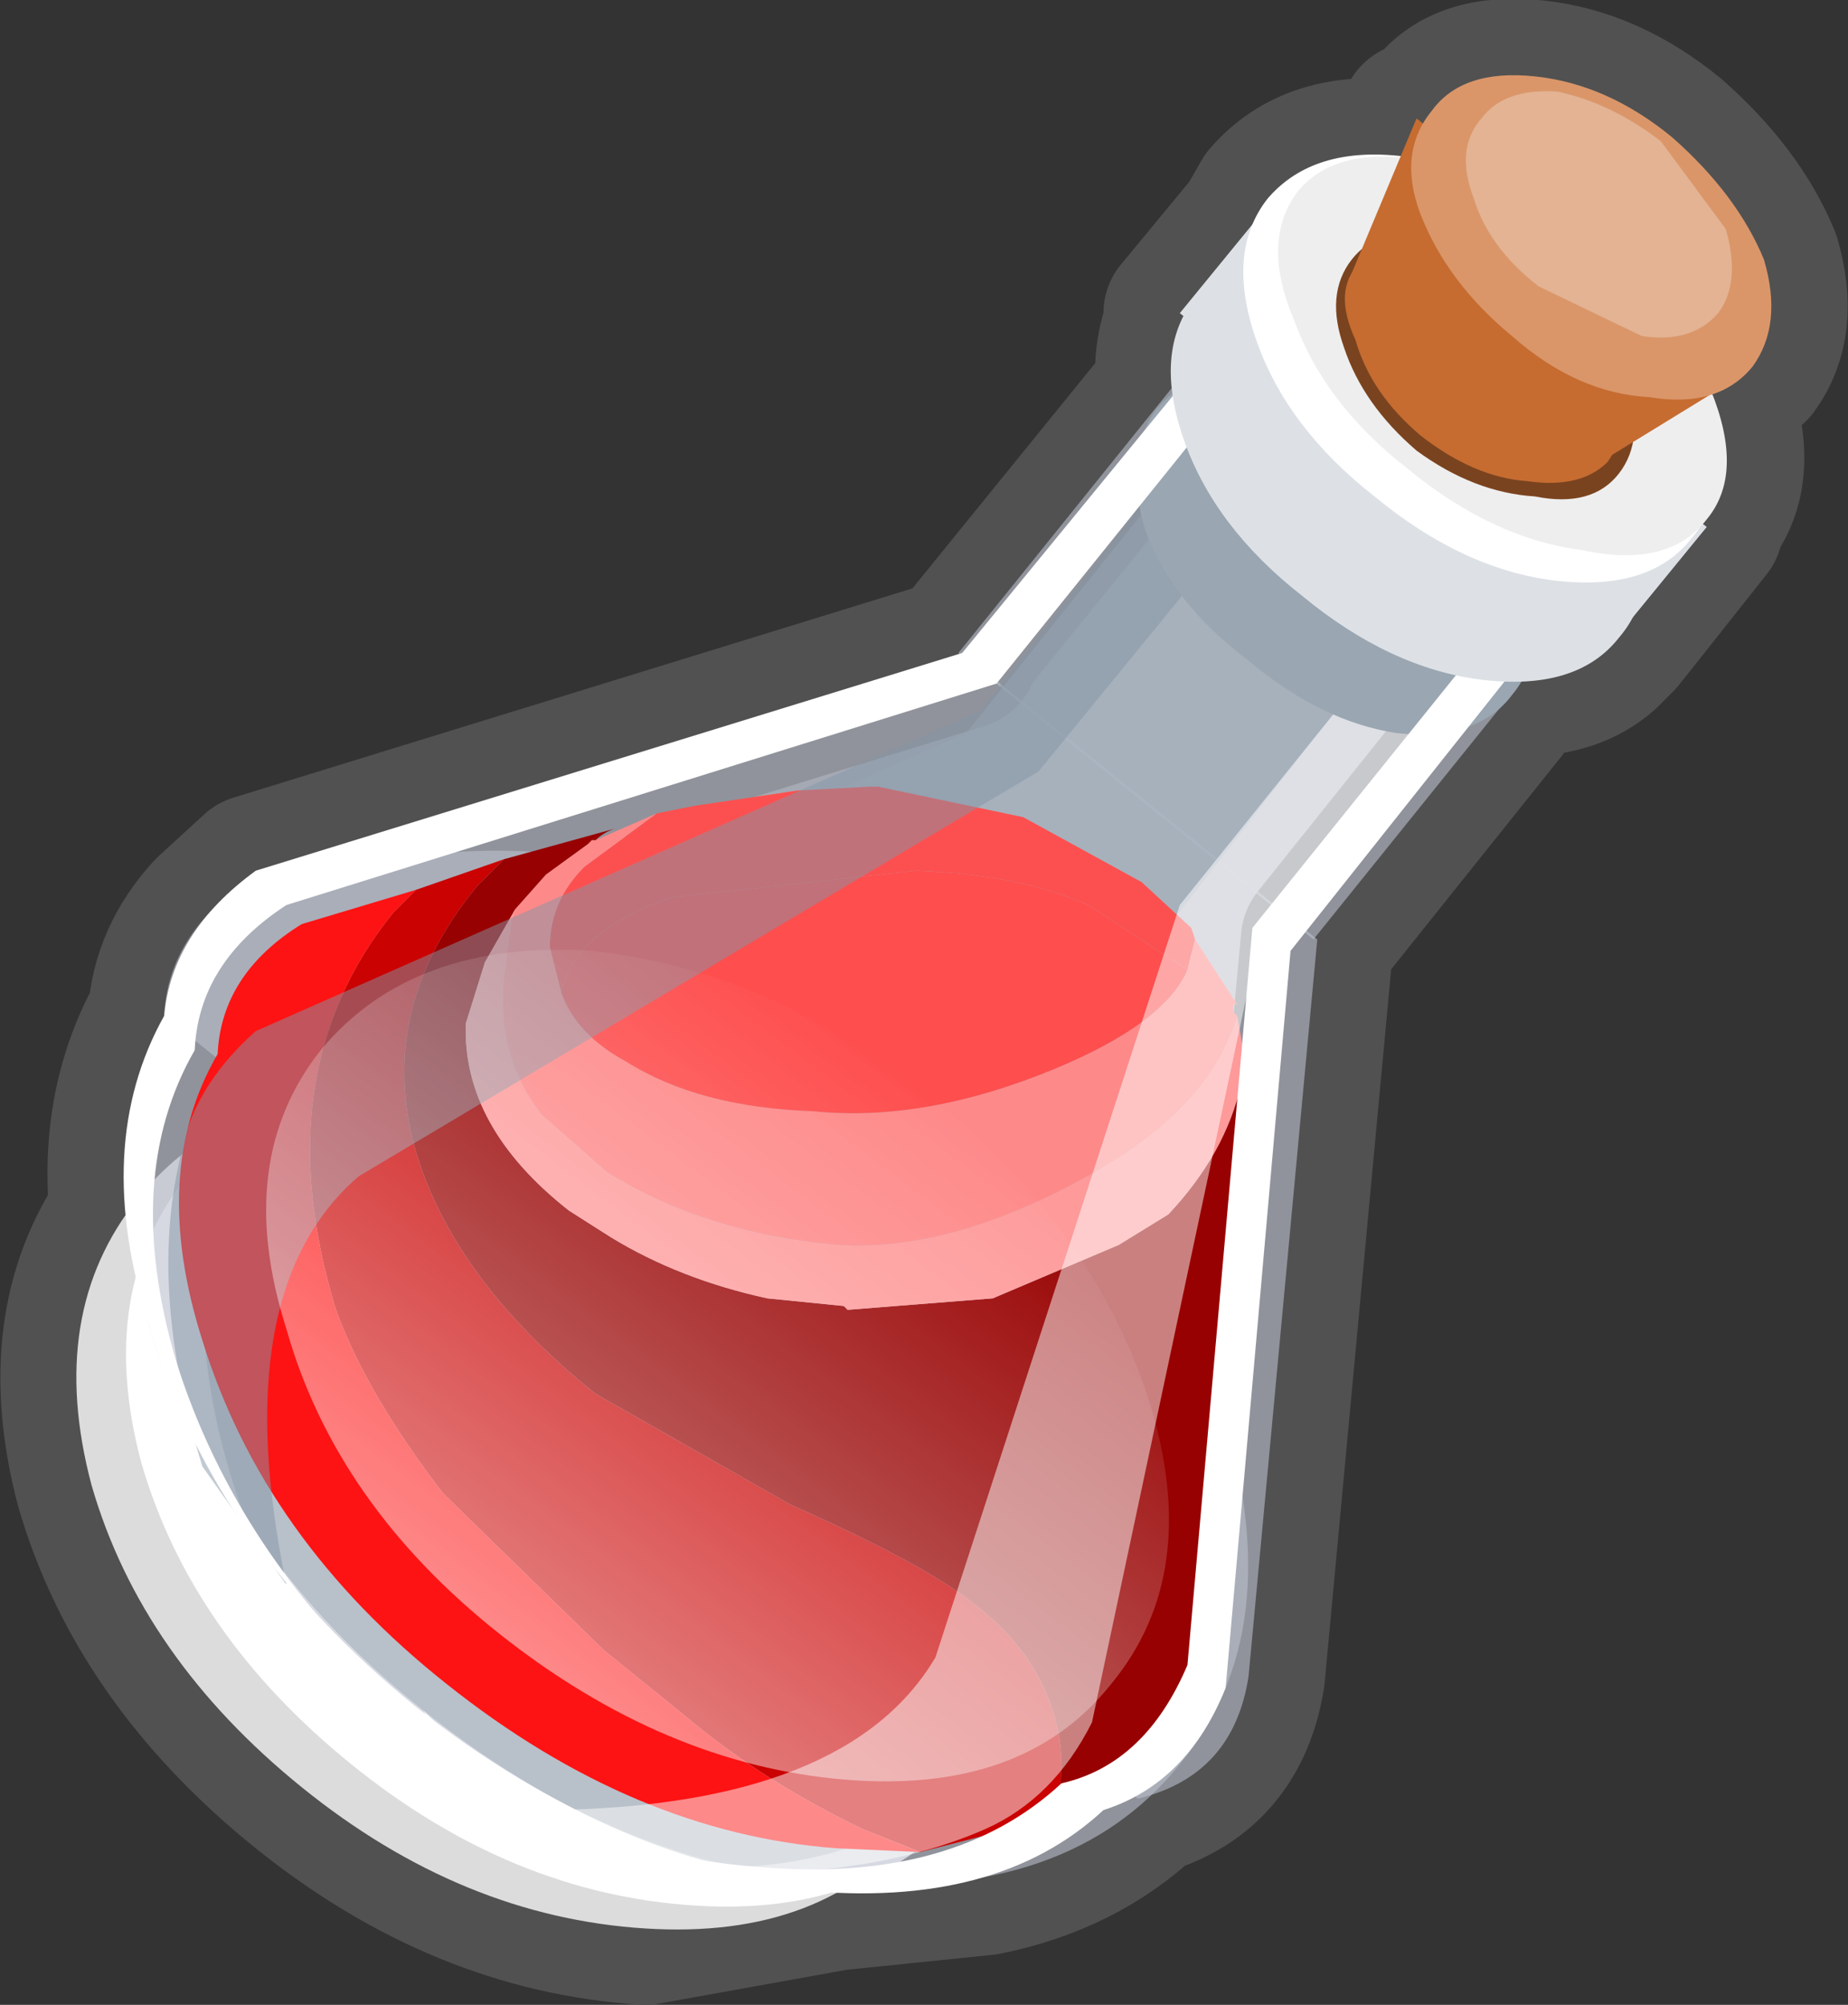 <?xml version="1.0" encoding="UTF-8" standalone="no"?>
<svg xmlns:xlink="http://www.w3.org/1999/xlink" height="26.25px" width="24.2px" xmlns="http://www.w3.org/2000/svg">
  <rect width="100%" height="100%" fill="#333333" stroke="none"/>
  <g transform="matrix(1.0, 0.0, 0.0, 1.0, 1.0, 1.0)">
    <path d="M19.1 7.7 L16.2 11.3 11.55 7.55 14.45 3.95 19.1 7.7" fill="#bac0cd" fill-opacity="0.6" fill-rule="evenodd" stroke="none"/>
    <path d="M4.3 13.3 Q6.7 13.5 8.8 15.2 10.9 16.9 11.55 19.1 12.2 21.4 11.0 22.9 9.8 24.4 7.45 24.25 5.05 24.1 2.95 22.4 0.85 20.7 0.2 18.45 -0.4 16.2 0.8 14.7 2.0 13.2 4.3 13.3" fill="#ffffff" fill-opacity="0.8" fill-rule="evenodd" stroke="none"/>
    <path d="M4.95 13.0 Q7.35 13.2 9.45 14.9 11.55 16.6 12.2 18.8 12.85 21.1 11.65 22.6 10.45 24.1 8.1 23.95 5.7 23.8 3.6 22.1 1.5 20.4 0.85 18.15 0.25 15.9 1.45 14.4 2.65 12.9 4.95 13.0" fill="#ffffff" fill-rule="evenodd" stroke="none"/>
    <path d="M11.5 12.6 Q14.15 14.7 15.0 17.45 15.9 20.35 14.45 22.1 13.0 23.9 10.0 23.65 7.1 23.45 4.45 21.35 1.8 19.2 0.95 16.35 0.15 13.55 1.6 11.75 3.05 10.0 5.95 10.15 8.85 10.45 11.5 12.6" fill="#bac0cd" fill-opacity="0.6" fill-rule="evenodd" stroke="none"/>
    <path d="M16.25 11.3 L15.35 20.95 Q15.15 22.25 13.9 22.55 L1.15 12.3 Q1.2 11.2 2.35 10.45 L11.6 7.55 16.25 11.3" fill="#bac0cd" fill-opacity="0.6" fill-rule="evenodd" stroke="none"/>
    <path d="M15.1 4.3 L17.85 6.55 14.4 11.0 12.4 21.6 Q10.9 23.4 8.55 23.45 6.5 22.95 4.55 21.4 3.1 20.25 2.2 18.85 0.9 15.3 2.75 12.55 L11.65 8.6 15.1 4.3" fill="#a3afba" fill-opacity="0.6" fill-rule="evenodd" stroke="none"/>
    <path d="M7.6 9.65 L8.1 9.55 9.45 9.35 10.4 9.3 10.5 9.3 12.4 9.7 13.95 10.55 14.6 11.15 14.65 11.3 14.55 11.7 13.25 10.85 Q12.35 10.45 11.0 10.4 L7.8 10.75 Q6.5 11.2 6.35 12.0 L6.2 11.4 Q6.2 10.8 6.65 10.35 L7.6 9.65" fill="#fc5050" fill-rule="evenodd" stroke="none"/>
    <path d="M14.65 11.3 L15.2 12.15 15.15 12.15 15.15 12.25 15.2 12.3 Q14.85 13.55 13.15 14.45 11.4 15.4 9.95 15.3 8.25 15.15 6.95 14.35 L6.1 13.6 Q5.5 12.85 5.6 11.8 L5.7 11.05 5.75 10.9 6.15 10.45 6.7 10.05 6.75 10.0 6.8 10.0 7.6 9.65 6.65 10.35 Q6.2 10.8 6.2 11.4 L6.35 12.0 Q6.55 12.55 7.2 12.9 8.15 13.5 9.65 13.55 11.1 13.7 12.8 13.0 14.25 12.4 14.55 11.7 L14.65 11.3" fill="#fe8989" fill-rule="evenodd" stroke="none"/>
    <path d="M6.35 12.0 Q6.5 11.2 7.8 10.75 L11.0 10.4 Q12.35 10.45 13.25 10.85 L14.55 11.7 Q14.25 12.4 12.8 13.0 11.1 13.7 9.65 13.55 8.15 13.5 7.2 12.9 6.55 12.55 6.35 12.0" fill="#fe4e4e" fill-rule="evenodd" stroke="none"/>
    <path d="M12.8 22.8 L11.05 23.25 10.3 22.95 Q8.95 22.3 7.95 21.45 L6.9 20.6 4.8 18.55 Q3.8 17.25 3.4 16.15 2.45 13.05 4.15 10.95 L4.45 10.65 5.6 10.25 5.25 10.6 Q3.85 12.3 4.5 14.25 5.05 15.85 6.8 17.25 L9.35 18.7 Q11.15 19.5 11.75 20.0 12.55 20.6 12.8 21.45 13.0 22.1 12.8 22.8" fill="#ca0202" fill-rule="evenodd" stroke="none"/>
    <path d="M11.05 23.25 L9.95 23.2 Q7.3 23.0 4.85 21.05 2.45 19.15 1.65 16.55 0.95 14.35 1.85 12.8 1.9 11.75 2.95 11.1 L4.45 10.65 4.15 10.95 Q2.45 13.05 3.4 16.15 3.8 17.25 4.8 18.55 L6.9 20.6 7.95 21.45 Q8.95 22.3 10.3 22.95 L11.05 23.25" fill="#fd1313" fill-rule="evenodd" stroke="none"/>
    <path d="M15.25 13.2 L15.3 13.2 14.9 20.7 Q14.7 21.9 13.6 22.2 L12.8 22.8 Q13.0 22.1 12.8 21.45 12.55 20.6 11.75 20.0 11.15 19.5 9.35 18.7 L6.8 17.25 Q5.05 15.85 4.5 14.25 3.85 12.3 5.25 10.6 L5.6 10.25 7.05 9.85 Q6.9 9.9 6.8 10.0 L6.75 10.0 6.7 10.05 6.15 10.45 5.75 10.9 5.35 11.6 5.1 12.4 Q5.05 13.75 6.45 14.85 L7.0 15.2 Q7.9 15.75 9.05 16.0 L10.05 16.1 10.1 16.15 12.0 16.0 13.65 15.3 14.3 14.9 Q15.05 14.1 15.25 13.2" fill="#980101" fill-rule="evenodd" stroke="none"/>
    <path d="M15.2 12.3 L15.3 12.85 15.3 13.05 15.3 13.15 15.25 13.2 Q15.05 14.1 14.3 14.9 L13.65 15.3 12.0 16.0 10.1 16.15 10.05 16.1 9.05 16.0 Q7.9 15.75 7.0 15.2 L6.45 14.85 Q5.05 13.75 5.1 12.4 L5.35 11.6 5.75 10.9 5.7 11.05 5.6 11.8 Q5.5 12.85 6.1 13.6 L6.95 14.35 Q8.25 15.15 9.95 15.3 11.4 15.4 13.15 14.45 14.85 13.55 15.2 12.3" fill="#fe9a9a" fill-rule="evenodd" stroke="none"/>
    <path d="M15.0 4.25 L15.95 5.0 12.6 9.1 3.7 14.4 Q1.95 15.9 2.75 19.75 L1.65 18.2 Q0.95 15.95 1.35 14.2 1.5 13.25 2.35 12.5 L11.85 8.3 15.0 4.25" fill="#8596a5" fill-opacity="0.498" fill-rule="evenodd" stroke="none"/>
    <path d="M15.8 1.45 L21.35 5.9 20.0 7.55 14.45 3.1 15.8 1.45" fill="#dde1e6" fill-rule="evenodd" stroke="none"/>
    <path d="M19.45 2.5 Q20.2 3.05 20.45 3.75 20.7 4.5 20.35 4.95 20.0 5.4 19.25 5.25 18.45 5.2 17.7 4.65 17.0 4.05 16.75 3.3 16.5 2.6 16.85 2.15 17.2 1.7 17.95 1.8 18.75 1.9 19.45 2.5" fill="#c66c31" fill-rule="evenodd" stroke="none"/>
    <path d="M18.7 7.5 L15.45 11.45 13.3 21.55 Q12.8 22.55 11.9 22.95 10.3 23.65 7.9 23.5 L6.2 22.7 Q10.1 22.65 11.25 20.7 L14.45 10.85 17.75 6.75 18.7 7.5" fill="#ffffff" fill-opacity="0.498" fill-rule="evenodd" stroke="none"/>
    <path d="M15.65 3.9 Q16.7 4.0 17.7 4.75 18.65 5.55 18.95 6.55 19.3 7.5 18.8 8.1 18.35 8.7 17.3 8.6 16.3 8.45 15.35 7.65 14.35 6.9 14.0 5.95 13.7 4.95 14.15 4.35 14.65 3.75 15.65 3.9" fill="#9aa6b1" fill-rule="evenodd" stroke="none"/>
    <path d="M15.4 11.15 L18.3 7.55 18.0 7.3 18.05 7.25 18.8 7.8 15.9 11.45 15.05 21.1 Q14.55 22.35 13.45 22.7 12.05 24.0 9.5 23.75 7.05 23.55 4.75 22.05 6.8 23.3 9.0 23.45 11.5 23.65 12.9 22.35 14.0 22.1 14.55 20.8 L15.4 11.15" fill="#ffffff" fill-rule="evenodd" stroke="none"/>
    <path d="M3.95 21.4 L3.75 21.25 3.55 21.1 3.95 21.4" fill="#ffffff" fill-opacity="0.8" fill-rule="evenodd" stroke="none"/>
    <path d="M14.55 3.95 L15.3 4.5 15.2 4.55 14.95 4.35 12.05 7.95 2.75 10.85 Q1.6 11.6 1.55 12.75 0.6 14.4 1.3 16.8 1.95 18.9 3.6 20.65 1.65 18.75 0.95 16.35 0.2 14.0 1.15 12.3 1.25 11.2 2.35 10.4 L11.6 7.55 14.55 3.95" fill="#ffffff" fill-rule="evenodd" stroke="none"/>
    <path d="M4.6 21.5 L4.55 21.4 4.75 21.6 4.6 21.5" fill="#ffffff" fill-opacity="0.8" fill-rule="evenodd" stroke="none"/>
    <path d="M18.8 3.4 Q19.95 4.35 20.35 5.5 20.8 6.65 20.2 7.35 19.65 8.05 18.4 7.9 17.2 7.75 16.05 6.8 14.9 5.9 14.5 4.75 14.1 3.6 14.65 2.9 15.25 2.2 16.45 2.35 17.65 2.5 18.8 3.4" fill="#dde1e6" fill-rule="evenodd" stroke="none"/>
    <path d="M21.3 4.2 Q21.75 5.35 21.15 6.05 20.6 6.75 19.35 6.6 18.15 6.45 17.0 5.5 15.85 4.6 15.45 3.45 15.05 2.3 15.6 1.6 16.2 0.9 17.4 1.05 18.6 1.2 19.75 2.1 20.9 3.05 21.3 4.2" fill="#ffffff" fill-rule="evenodd" stroke="none"/>
    <path d="M21.4 4.1 Q21.85 5.2 21.35 5.8 20.85 6.45 19.7 6.2 18.55 6.05 17.45 5.15 16.35 4.3 15.95 3.2 15.5 2.15 16.0 1.5 16.5 0.9 17.65 1.1 18.75 1.35 19.85 2.2 20.95 3.1 21.4 4.1" fill="#eeeeee" fill-rule="evenodd" stroke="none"/>
    <path d="M19.3 2.75 Q20.05 3.3 20.3 4.0 20.55 4.75 20.2 5.2 19.85 5.65 19.1 5.5 18.3 5.45 17.55 4.9 16.85 4.3 16.6 3.55 16.35 2.85 16.7 2.4 17.05 1.95 17.8 2.05 18.6 2.15 19.3 2.75" fill="#7a431f" fill-rule="evenodd" stroke="none"/>
    <path d="M19.15 2.8 L20.1 3.95 Q20.35 4.65 20.05 5.05 19.7 5.4 19.0 5.3 18.3 5.25 17.6 4.7 16.95 4.15 16.75 3.45 16.45 2.8 16.8 2.45 17.1 2.05 17.85 2.1 18.5 2.25 19.15 2.8" fill="#c66c31" fill-rule="evenodd" stroke="none"/>
    <path d="M16.65 2.7 L17.55 0.55 21.75 3.95 19.55 5.3 16.65 2.7" fill="#c66c31" fill-rule="evenodd" stroke="none"/>
    <path d="M20.9 0.8 Q21.75 1.55 22.1 2.4 22.35 3.25 21.95 3.8 21.5 4.35 20.6 4.2 19.65 4.15 18.8 3.4 17.95 2.7 17.6 1.8 17.3 1.0 17.75 0.45 18.15 -0.1 19.1 0.0 20.05 0.1 20.9 0.8" fill="#da9669" fill-rule="evenodd" stroke="none"/>
    <path d="M20.75 0.85 L21.6 2.0 Q21.8 2.7 21.5 3.1 21.15 3.5 20.5 3.4 L19.15 2.75 Q18.5 2.25 18.3 1.6 18.05 0.95 18.4 0.55 18.7 0.15 19.4 0.2 20.1 0.35 20.75 0.85" fill="#e3b393" fill-rule="evenodd" stroke="none"/>
    <path d="M6.75 11.45 Q9.1 11.7 11.25 13.4 13.35 15.15 14.05 17.35 14.75 19.6 13.55 21.05 12.4 22.5 10.05 22.3 7.7 22.1 5.55 20.4 3.4 18.7 2.75 16.4 2.05 14.2 3.2 12.75 4.4 11.3 6.75 11.45" fill="url(#gradient0)" fill-rule="evenodd" stroke="none"/>
    <path d="M22.1 2.4 Q22.35 3.25 21.95 3.8 L21.45 4.15 Q21.85 5.2 21.35 5.8 L21.3 5.85 21.35 5.9 20.4 7.1 20.2 7.35 20.0 7.55 Q19.6 7.9 18.95 7.9 L18.9 7.95 18.8 8.1 18.65 8.3 16.25 11.3 15.35 20.95 Q15.15 22.2 14.0 22.55 13.15 23.35 11.9 23.6 L9.95 23.8 7.45 24.25 Q5.05 24.1 2.95 22.4 0.85 20.7 0.2 18.45 -0.35 16.35 0.65 14.9 0.5 13.45 1.15 12.3 1.2 11.55 1.75 10.95 L2.35 10.4 11.6 7.55 11.55 7.55 14.35 4.1 Q14.3 3.55 14.5 3.15 L14.45 3.1 15.4 1.95 15.6 1.6 Q16.2 0.9 17.35 1.05 L17.55 0.55 17.65 0.65 17.75 0.45 Q18.15 -0.1 19.1 0.0 20.05 0.1 20.9 0.8 21.75 1.55 22.1 2.4 Z" fill="none" stroke="#515151" stroke-linecap="round" stroke-linejoin="round" stroke-width="2.0"/>
    <path d="M19.1 7.7 L16.2 11.3 11.55 7.55 14.45 3.95 19.1 7.7" fill="#bac0cd" fill-opacity="0.6" fill-rule="evenodd" stroke="none"/>
    <path d="M8.8 15.2 Q10.9 16.9 11.55 19.1 12.2 21.4 11.0 22.9 9.8 24.4 7.45 24.25 5.05 24.1 2.95 22.4 0.85 20.7 0.2 18.45 -0.4 16.2 0.8 14.7 2.0 13.2 4.3 13.3 6.7 13.5 8.8 15.2" fill="#ffffff" fill-opacity="0.8" fill-rule="evenodd" stroke="none"/>
    <path d="M9.45 14.9 Q11.55 16.6 12.2 18.8 12.85 21.1 11.65 22.6 10.45 24.1 8.1 23.95 5.7 23.8 3.6 22.1 1.5 20.4 0.85 18.15 0.25 15.9 1.45 14.4 2.65 12.9 4.95 13.0 7.35 13.2 9.45 14.9" fill="#ffffff" fill-rule="evenodd" stroke="none"/>
    <path d="M15.0 17.45 Q15.9 20.35 14.45 22.1 13.0 23.9 10.0 23.65 7.1 23.45 4.45 21.35 1.8 19.2 0.95 16.35 0.15 13.55 1.6 11.75 3.05 10.0 5.95 10.15 8.85 10.45 11.5 12.6 14.15 14.7 15.0 17.45" fill="#bac0cd" fill-opacity="0.6" fill-rule="evenodd" stroke="none"/>
    <path d="M16.25 11.3 L15.35 20.95 Q15.15 22.25 13.9 22.55 L1.15 12.3 Q1.2 11.2 2.35 10.45 L11.6 7.55 16.25 11.3" fill="#bac0cd" fill-opacity="0.6" fill-rule="evenodd" stroke="none"/>
    <path d="M11.65 8.6 L15.1 4.3 17.85 6.55 14.4 11.0 12.4 21.6 Q10.9 23.4 8.55 23.45 6.5 22.95 4.55 21.4 3.1 20.25 2.2 18.85 0.9 15.3 2.75 12.55 L11.65 8.6" fill="#a3afba" fill-opacity="0.6" fill-rule="evenodd" stroke="none"/>
    <path d="M7.6 9.65 L8.1 9.55 9.45 9.35 10.4 9.3 10.5 9.3 12.4 9.7 13.95 10.55 14.6 11.15 14.65 11.3 14.55 11.7 13.25 10.85 Q12.35 10.45 11.0 10.4 L7.8 10.75 Q6.5 11.2 6.35 12.0 L6.2 11.4 Q6.2 10.8 6.65 10.35 L7.6 9.65" fill="#fc5050" fill-rule="evenodd" stroke="none"/>
    <path d="M14.65 11.3 L15.2 12.15 15.15 12.15 15.15 12.25 15.2 12.3 Q14.85 13.55 13.15 14.45 11.4 15.4 9.95 15.3 8.25 15.15 6.95 14.35 L6.1 13.6 Q5.5 12.85 5.6 11.8 L5.7 11.05 5.75 10.9 6.15 10.45 6.7 10.05 6.75 10.0 6.8 10.0 7.6 9.65 6.65 10.35 Q6.2 10.8 6.2 11.4 L6.35 12.0 Q6.55 12.55 7.2 12.9 8.15 13.5 9.65 13.55 11.1 13.7 12.8 13.0 14.25 12.4 14.55 11.7 L14.65 11.3" fill="#fe8989" fill-rule="evenodd" stroke="none"/>
    <path d="M6.35 12.0 Q6.5 11.2 7.8 10.75 L11.0 10.4 Q12.35 10.45 13.25 10.85 L14.55 11.7 Q14.25 12.4 12.8 13.0 11.1 13.7 9.65 13.55 8.15 13.5 7.2 12.9 6.55 12.55 6.35 12.0" fill="#fe4e4e" fill-rule="evenodd" stroke="none"/>
    <path d="M12.8 22.8 L11.05 23.25 10.3 22.95 Q8.95 22.3 7.95 21.45 L6.9 20.6 4.8 18.55 Q3.8 17.25 3.4 16.15 2.45 13.05 4.15 10.95 L4.45 10.65 5.6 10.25 5.25 10.6 Q3.85 12.3 4.5 14.25 5.05 15.85 6.8 17.25 L9.35 18.7 Q11.15 19.5 11.75 20.0 12.55 20.6 12.8 21.45 13.0 22.1 12.8 22.8" fill="#ca0202" fill-rule="evenodd" stroke="none"/>
    <path d="M11.05 23.25 L9.95 23.2 Q7.3 23.0 4.85 21.05 2.45 19.15 1.65 16.55 0.95 14.35 1.85 12.8 1.9 11.75 2.95 11.1 L4.45 10.65 4.15 10.95 Q2.45 13.05 3.4 16.15 3.8 17.25 4.8 18.55 L6.9 20.6 7.95 21.45 Q8.95 22.3 10.3 22.95 L11.05 23.25" fill="#fd1313" fill-rule="evenodd" stroke="none"/>
    <path d="M15.25 13.2 L15.3 13.2 14.9 20.7 Q14.7 21.9 13.6 22.2 L12.8 22.8 Q13.0 22.1 12.8 21.45 12.55 20.6 11.75 20.0 11.15 19.5 9.35 18.7 L6.8 17.25 Q5.05 15.85 4.5 14.25 3.85 12.3 5.25 10.6 L5.6 10.25 7.05 9.85 Q6.9 9.9 6.8 10.0 L6.75 10.0 6.7 10.05 6.15 10.45 5.75 10.9 5.35 11.6 5.1 12.4 Q5.05 13.75 6.45 14.85 L7.0 15.2 Q7.9 15.75 9.05 16.0 L10.05 16.1 10.1 16.15 12.0 16.0 13.65 15.3 14.3 14.9 Q15.05 14.1 15.25 13.2" fill="#980101" fill-rule="evenodd" stroke="none"/>
    <path d="M15.2 12.3 L15.3 12.85 15.3 13.05 15.3 13.15 15.25 13.2 Q15.05 14.1 14.3 14.9 L13.65 15.3 12.0 16.0 10.1 16.15 10.05 16.1 9.05 16.0 Q7.9 15.75 7.0 15.2 L6.45 14.85 Q5.05 13.75 5.1 12.4 L5.35 11.6 5.75 10.9 5.7 11.05 5.6 11.8 Q5.5 12.85 6.1 13.6 L6.95 14.35 Q8.25 15.15 9.95 15.3 11.4 15.4 13.15 14.45 14.85 13.55 15.2 12.3" fill="#fe9a9a" fill-rule="evenodd" stroke="none"/>
    <path d="M15.95 5.0 L12.6 9.1 3.7 14.4 Q1.95 15.9 2.75 19.75 L1.65 18.2 Q0.95 15.95 1.35 14.2 1.5 13.25 2.35 12.5 L11.85 8.3 15.0 4.25 15.95 5.0" fill="#8596a5" fill-opacity="0.498" fill-rule="evenodd" stroke="none"/>
    <path d="M15.8 1.45 L21.35 5.9 20.0 7.55 14.45 3.1 15.8 1.45" fill="#dde1e6" fill-rule="evenodd" stroke="none"/>
    <path d="M20.45 3.75 Q20.7 4.5 20.35 4.95 20.0 5.4 19.25 5.25 18.45 5.2 17.7 4.65 17.0 4.05 16.75 3.3 16.5 2.6 16.85 2.15 17.2 1.7 17.95 1.8 18.75 1.9 19.45 2.5 20.2 3.05 20.45 3.75" fill="#c66c31" fill-rule="evenodd" stroke="none"/>
    <path d="M17.75 6.75 L18.7 7.5 15.45 11.45 13.3 21.55 Q12.8 22.55 11.9 22.95 10.3 23.65 7.9 23.5 L6.2 22.7 Q10.1 22.65 11.25 20.7 L14.45 10.85 17.75 6.75" fill="#ffffff" fill-opacity="0.498" fill-rule="evenodd" stroke="none"/>
    <path d="M17.7 4.75 Q18.65 5.55 18.95 6.55 19.3 7.5 18.8 8.1 18.35 8.7 17.3 8.6 16.3 8.45 15.35 7.65 14.35 6.9 14.0 5.95 13.7 4.95 14.15 4.35 14.65 3.75 15.65 3.9 16.7 4.0 17.7 4.75" fill="#9aa6b1" fill-rule="evenodd" stroke="none"/>
    <path d="M15.4 11.15 L18.3 7.55 18.0 7.3 18.05 7.25 18.8 7.8 15.9 11.45 15.05 21.1 Q14.55 22.35 13.45 22.7 12.05 24.0 9.5 23.75 7.05 23.55 4.75 22.05 6.8 23.3 9.0 23.45 11.5 23.65 12.9 22.35 14.0 22.1 14.55 20.8 L15.4 11.15" fill="#ffffff" fill-rule="evenodd" stroke="none"/>
    <path d="M3.75 21.25 L3.55 21.1 3.95 21.4 3.75 21.25" fill="#ffffff" fill-opacity="0.8" fill-rule="evenodd" stroke="none"/>
    <path d="M14.55 3.95 L15.3 4.5 15.2 4.55 14.95 4.35 12.05 7.95 2.75 10.85 Q1.6 11.6 1.55 12.75 0.6 14.4 1.3 16.8 1.95 18.9 3.6 20.65 1.65 18.75 0.95 16.35 0.2 14.0 1.15 12.3 1.25 11.2 2.35 10.4 L11.6 7.55 14.55 3.95" fill="#ffffff" fill-rule="evenodd" stroke="none"/>
    <path d="M4.6 21.5 L4.55 21.4 4.75 21.6 4.6 21.5" fill="#ffffff" fill-opacity="0.8" fill-rule="evenodd" stroke="none"/>
    <path d="M20.35 5.5 Q20.8 6.65 20.2 7.35 19.65 8.05 18.4 7.9 17.2 7.75 16.05 6.8 14.9 5.9 14.5 4.75 14.1 3.6 14.65 2.9 15.25 2.2 16.45 2.35 17.65 2.5 18.8 3.4 19.95 4.35 20.35 5.5" fill="#dde1e6" fill-rule="evenodd" stroke="none"/>
    <path d="M21.15 6.05 Q20.6 6.75 19.35 6.6 18.15 6.45 17.0 5.5 15.85 4.6 15.45 3.45 15.05 2.3 15.6 1.6 16.2 0.9 17.4 1.05 18.6 1.2 19.75 2.1 20.9 3.05 21.3 4.2 21.75 5.35 21.15 6.05" fill="#ffffff" fill-rule="evenodd" stroke="none"/>
    <path d="M21.35 5.8 Q20.85 6.45 19.7 6.2 18.55 6.05 17.45 5.15 16.35 4.3 15.95 3.2 15.5 2.15 16.0 1.5 16.5 0.9 17.65 1.1 18.75 1.35 19.85 2.2 20.95 3.1 21.4 4.1 21.85 5.2 21.35 5.8" fill="#eeeeee" fill-rule="evenodd" stroke="none"/>
    <path d="M20.3 4.0 Q20.55 4.75 20.2 5.2 19.85 5.65 19.1 5.5 18.3 5.45 17.55 4.9 16.85 4.3 16.6 3.55 16.35 2.85 16.7 2.4 17.05 1.95 17.8 2.05 18.6 2.15 19.3 2.75 20.05 3.3 20.3 4.0" fill="#7a431f" fill-rule="evenodd" stroke="none"/>
    <path d="M20.1 3.95 Q20.35 4.65 20.05 5.05 19.7 5.4 19.0 5.3 18.3 5.25 17.6 4.7 16.95 4.15 16.75 3.45 16.45 2.8 16.8 2.45 17.1 2.05 17.85 2.1 18.5 2.25 19.15 2.8 L20.1 3.95" fill="#c66c31" fill-rule="evenodd" stroke="none"/>
    <path d="M17.55 0.55 L21.75 3.95 19.55 5.3 16.65 2.7 17.55 0.55" fill="#c66c31" fill-rule="evenodd" stroke="none"/>
    <path d="M22.1 2.4 Q22.35 3.25 21.95 3.8 21.5 4.35 20.6 4.2 19.65 4.15 18.8 3.4 17.95 2.7 17.6 1.8 17.3 1.0 17.75 0.45 18.15 -0.1 19.1 0.0 20.05 0.1 20.9 0.8 21.75 1.55 22.1 2.4" fill="#da9669" fill-rule="evenodd" stroke="none"/>
    <path d="M21.6 2.0 Q21.8 2.7 21.5 3.1 21.15 3.5 20.5 3.4 L19.15 2.75 Q18.5 2.25 18.3 1.6 18.05 0.95 18.4 0.55 18.7 0.15 19.4 0.2 20.1 0.35 20.75 0.85 L21.6 2.0" fill="#e3b393" fill-rule="evenodd" stroke="none"/>
    <path d="M6.75 11.45 Q9.1 11.7 11.25 13.4 13.35 15.15 14.05 17.35 14.75 19.6 13.55 21.05 12.4 22.5 10.05 22.3 7.7 22.1 5.55 20.4 3.4 18.7 2.75 16.4 2.05 14.2 3.2 12.75 4.4 11.3 6.75 11.45" fill="url(#gradient1)" fill-rule="evenodd" stroke="none"/>
  </g>
  <defs>
    <linearGradient gradientTransform="matrix(0.004, -0.004, 0.004, 0.003, 8.4, 16.9)" gradientUnits="userSpaceOnUse" id="gradient0" spreadMethod="pad" x1="-819.2" x2="819.2">
      <stop offset="0.0" stop-color="#ffffff" stop-opacity="0.498"/>
      <stop offset="1.0" stop-color="#ffffff" stop-opacity="0.0"/>
    </linearGradient>
    <linearGradient gradientTransform="matrix(0.004, -0.004, 0.004, 0.003, 8.4, 16.9)" gradientUnits="userSpaceOnUse" id="gradient1" spreadMethod="pad" x1="-819.2" x2="819.2">
      <stop offset="0.0" stop-color="#ffffff" stop-opacity="0.498"/>
      <stop offset="1.0" stop-color="#ffffff" stop-opacity="0.0"/>
    </linearGradient>
  </defs>
</svg>
